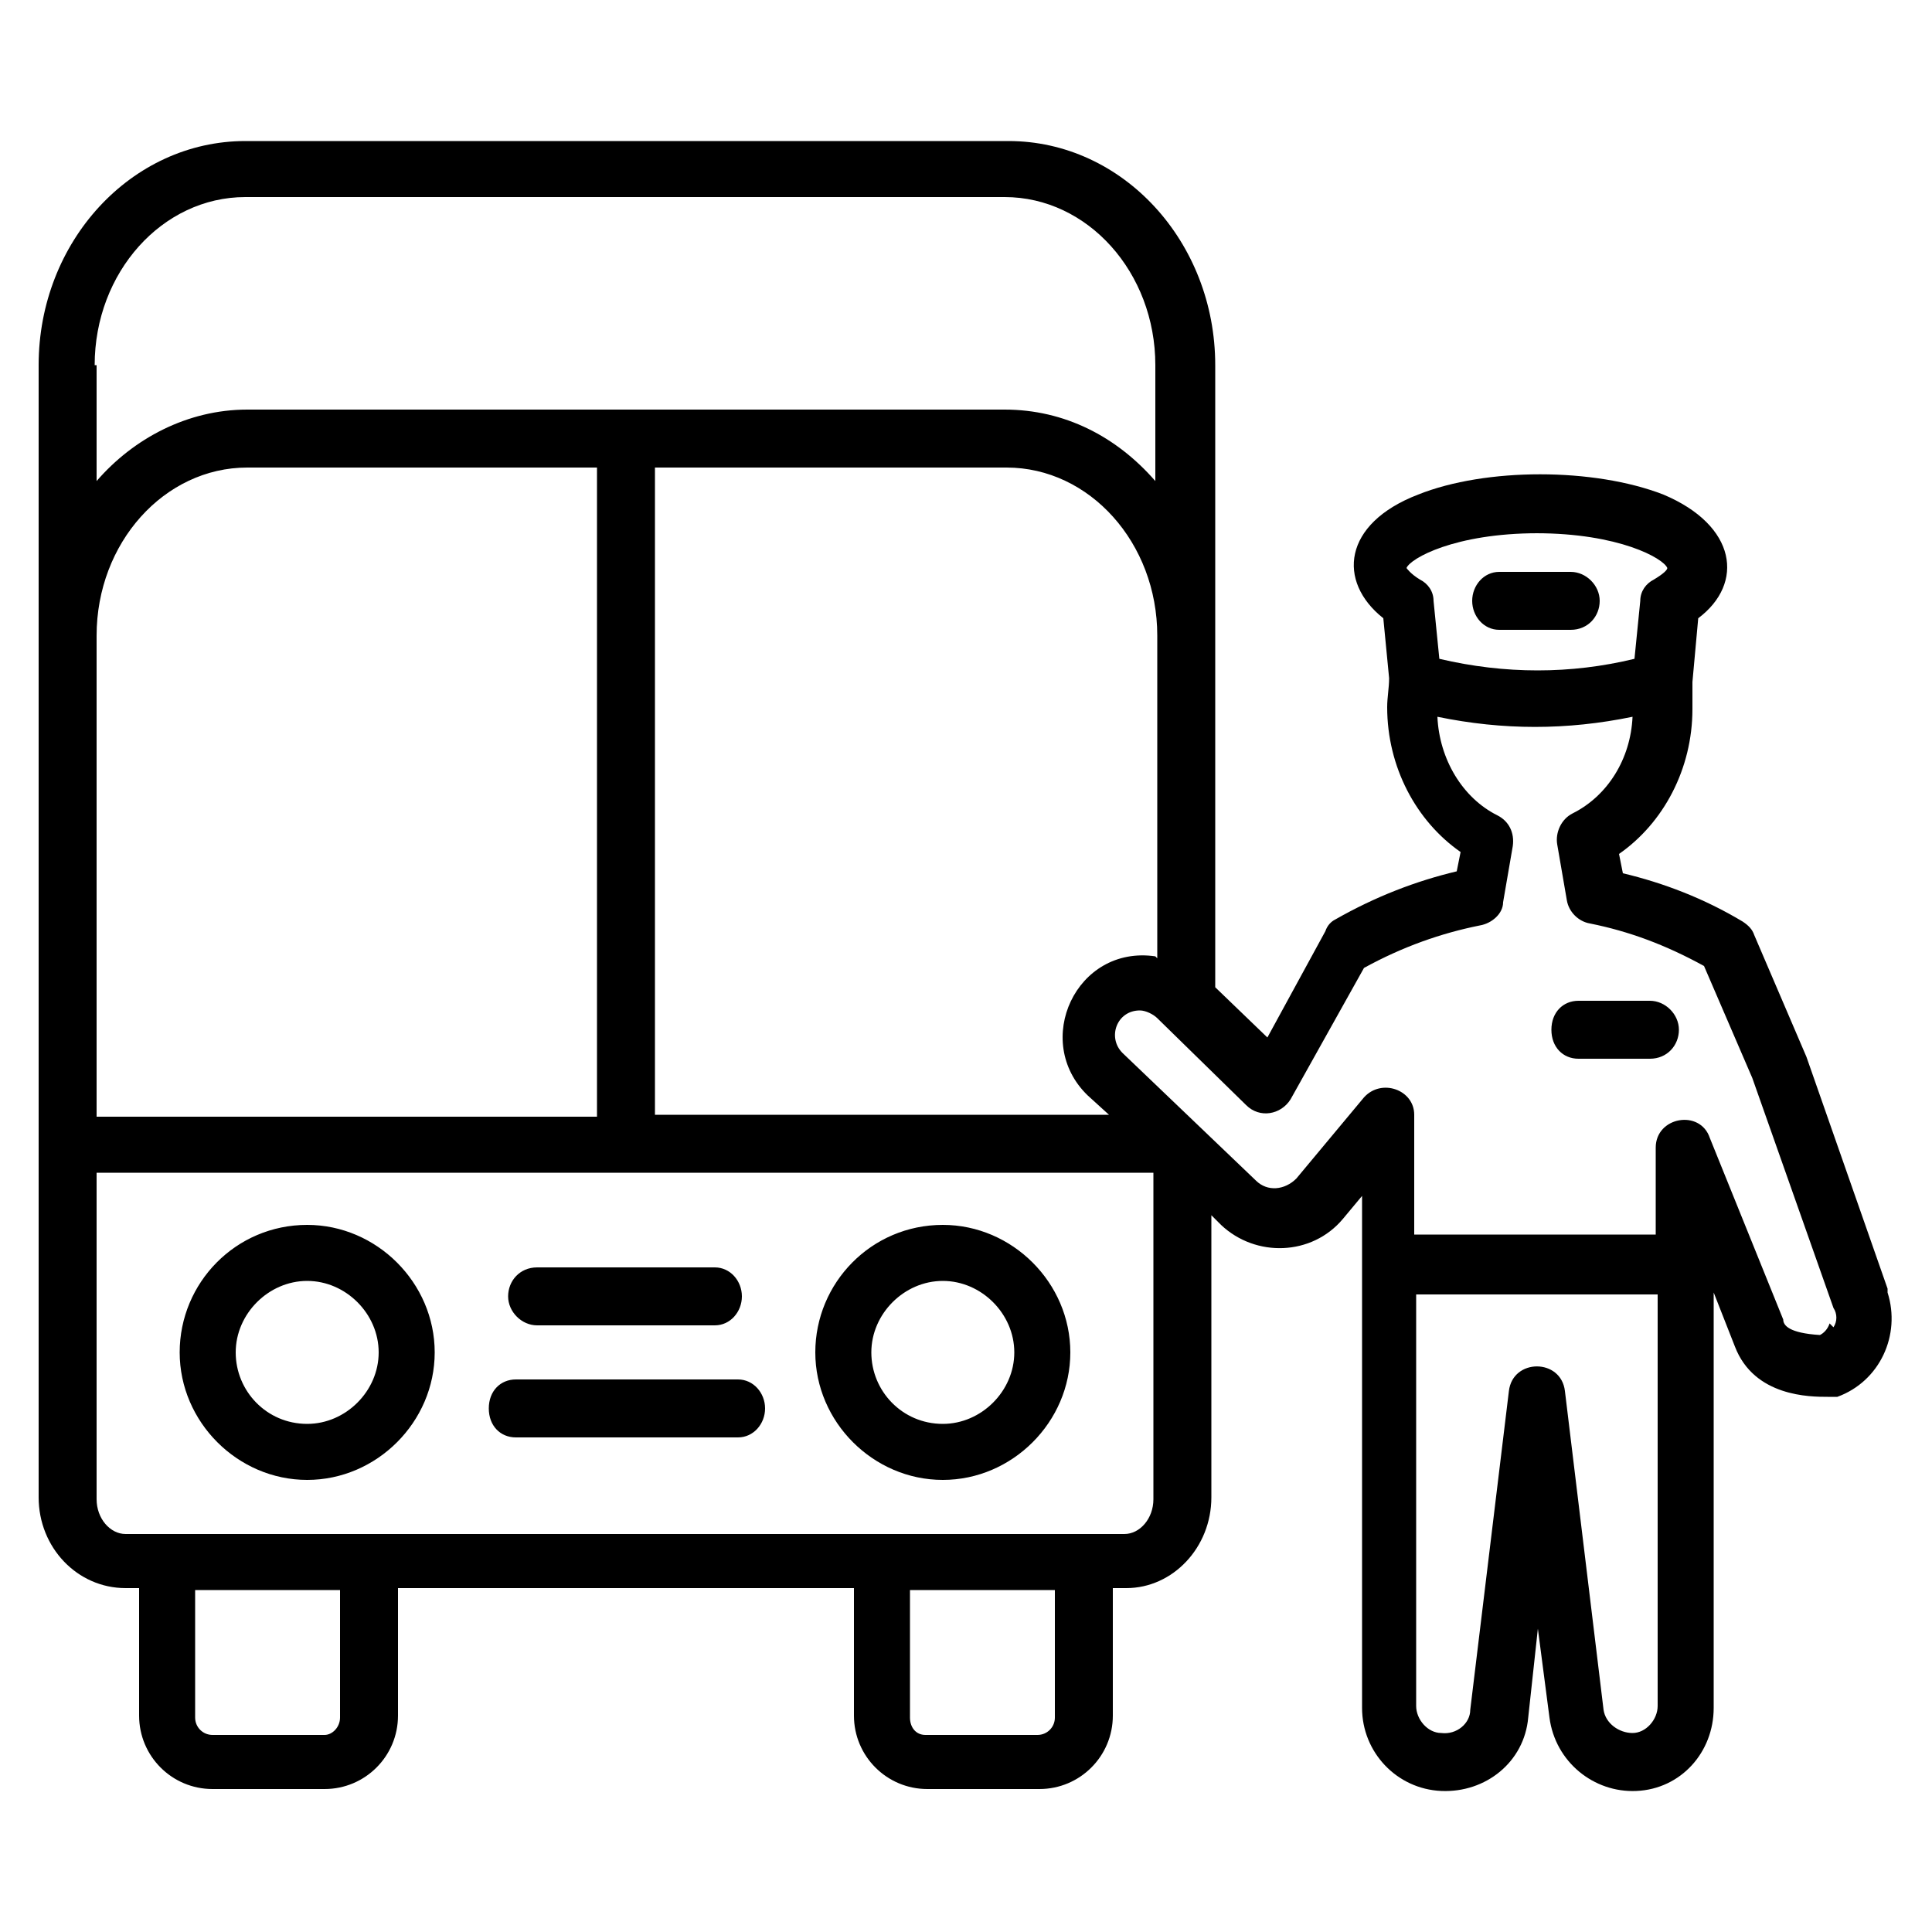 <?xml version="1.0" encoding="UTF-8"?>
<svg id="Layer_1" xmlns="http://www.w3.org/2000/svg" viewBox="0 0 100 100">
  <defs>
    <style>
      .cls-1 {
        fill-rule: evenodd;
      }
    </style>
  </defs>
  <path class="cls-1" d="M86.9,53.3c0,.8-.6,1.5-1.5,1.5h-3.7c-.8,0-1.4-.6-1.4-1.5s.6-1.5,1.4-1.5h3.7c.8,0,1.5.7,1.5,1.5ZM39.6,72.9c0,.8-.6,1.5-1.4,1.5h-11.5c-.8,0-1.4-.6-1.4-1.5s.6-1.5,1.4-1.5h11.5c.8,0,1.4.7,1.4,1.5h0ZM26.3,67.1c0-.8.6-1.5,1.5-1.5h9.2c.8,0,1.4.7,1.4,1.5s-.6,1.5-1.4,1.5h-9.2c-.8,0-1.5-.7-1.5-1.5ZM48.8,73.7c-2.1,0-3.7-1.7-3.7-3.7s1.7-3.7,3.7-3.7,3.7,1.7,3.7,3.7-1.7,3.7-3.7,3.7h0ZM48.8,63.4c-3.7,0-6.6,3-6.6,6.6s3,6.6,6.6,6.6,6.6-3,6.6-6.6-3-6.6-6.6-6.6h0ZM15.9,73.7c-2.1,0-3.7-1.7-3.7-3.7s1.7-3.7,3.7-3.7,3.7,1.7,3.7,3.7-1.7,3.7-3.7,3.7ZM15.9,63.4c-3.7,0-6.6,3-6.6,6.6s3,6.6,6.6,6.6,6.6-3,6.6-6.6-3-6.6-6.6-6.6h0ZM76.2,31.1c0-.8.6-1.5,1.4-1.5h3.7c.8,0,1.5.7,1.5,1.5s-.6,1.5-1.5,1.5h-3.7c-.8,0-1.4-.7-1.4-1.5ZM94.9,68.7c.2-.3.2-.7,0-1l-4.2-11.9-2.5-5.8c-2-1.1-3.9-1.8-5.9-2.2-.6-.1-1.1-.6-1.2-1.2l-.5-2.9c-.1-.6.2-1.3.8-1.6,1.8-.9,3-2.8,3.1-5-3.4.7-6.7.7-10.1,0,.1,2.2,1.3,4.2,3.1,5.1.6.3.9.9.8,1.6l-.5,2.9c0,.6-.6,1.1-1.2,1.2-2,.4-4,1.1-6,2.2l-3.8,6.8c-.5.8-1.6,1-2.3.3l-4.6-4.5c-.2-.2-.6-.4-.9-.4-1.2,0-1.7,1.4-.9,2.2l6.9,6.6c.6.6,1.5.5,2.1-.1l3.5-4.2c.9-1,2.6-.4,2.6.9v6.2h12.5v-4.5c0-1.6,2.3-2,2.8-.5l3.8,9.4c0,.3.3.7,1.9.8.2-.1.4-.3.5-.6h0ZM85.8,88.3c0,.7-.6,1.4-1.3,1.4-.7,0-1.4-.5-1.5-1.2l-2-16.5c-.2-1.7-2.7-1.7-2.9,0l-2,16.5c0,.7-.7,1.3-1.5,1.2-.7,0-1.3-.7-1.3-1.4v-21.3h12.5v21.3ZM58.2,79.4c.8,0,1.5-.8,1.5-1.8v-16.9H5v16.9c0,1,.7,1.8,1.5,1.8h51.7ZM54.6,88.9c0,.5-.4.9-.9.9h-5.8c-.5,0-.8-.4-.8-.9v-6.6h7.5v6.6ZM17.6,88.9c0,.5-.4.9-.8.9h-5.8c-.5,0-.9-.4-.9-.9v-6.6h7.5v6.6ZM12.7,24.2h18.2v33.6H5v-24.9c0-4.8,3.5-8.7,7.8-8.7ZM5,18.9v6c1.9-2.2,4.7-3.7,7.8-3.7h39.2c3.1,0,5.8,1.4,7.8,3.7v-6c0-4.8-3.5-8.7-7.8-8.7H12.7c-4.3,0-7.8,3.9-7.8,8.7ZM59.8,49.5c-4.1-.6-6.4,4.4-3.5,7.2l1.1,1h-23.5V24.2h18.2c4.3,0,7.8,3.9,7.8,8.7v16.7h0ZM79.6,27.6c-4.3,0-6.6,1.3-6.8,1.8,0,0,.2.3.7.6.4.2.7.6.7,1.1l.3,3c3.4.8,6.8.8,10.1,0l.3-3c0-.5.3-.9.7-1.1.5-.3.7-.5.7-.6-.2-.5-2.5-1.8-6.8-1.8h0ZM97.7,66.7l-4.2-12-2.7-6.3c-.1-.3-.3-.5-.6-.7-2-1.2-4.1-2-6.2-2.5l-.2-1c2.3-1.6,3.8-4.4,3.8-7.5s0-.9,0-1.4l.3-3.3c2.4-1.8,2-4.8-1.8-6.4-3.6-1.4-9.2-1.4-12.7,0-3.9,1.5-4.2,4.5-1.8,6.4l.3,3.1c0,.5-.1,1-.1,1.5,0,3.1,1.5,5.9,3.8,7.5l-.2,1c-2.1.5-4.2,1.3-6.3,2.5-.2.1-.4.3-.5.6l-3,5.5-2.7-2.6V18.9c0-6.4-4.8-11.6-10.7-11.6H12.7c-5.9,0-10.7,5.2-10.7,11.6v58.6c0,2.6,2,4.7,4.5,4.7h.7v6.6c0,2.1,1.7,3.8,3.8,3.8h5.8c2.1,0,3.8-1.7,3.8-3.8v-6.6h23.6v6.6c0,2.1,1.7,3.8,3.8,3.8h5.8c2.1,0,3.8-1.7,3.8-3.8v-6.6h.7c2.4,0,4.4-2.1,4.4-4.7v-14.6l.5.5c1.8,1.7,4.7,1.6,6.3-.3l1-1.2v26.5c0,2.3,1.8,4.2,4.1,4.3,2.3.1,4.3-1.5,4.5-3.8l.5-4.6.6,4.6c.3,2.3,2.3,3.9,4.5,3.8,2.3-.1,4-2,4-4.3v-21.5s1.1,2.8,1.1,2.8c1,2.6,3.9,2.6,4.8,2.6s.3,0,.5,0c2.2-.8,3.3-3.2,2.6-5.4h0Z"/>
</svg>